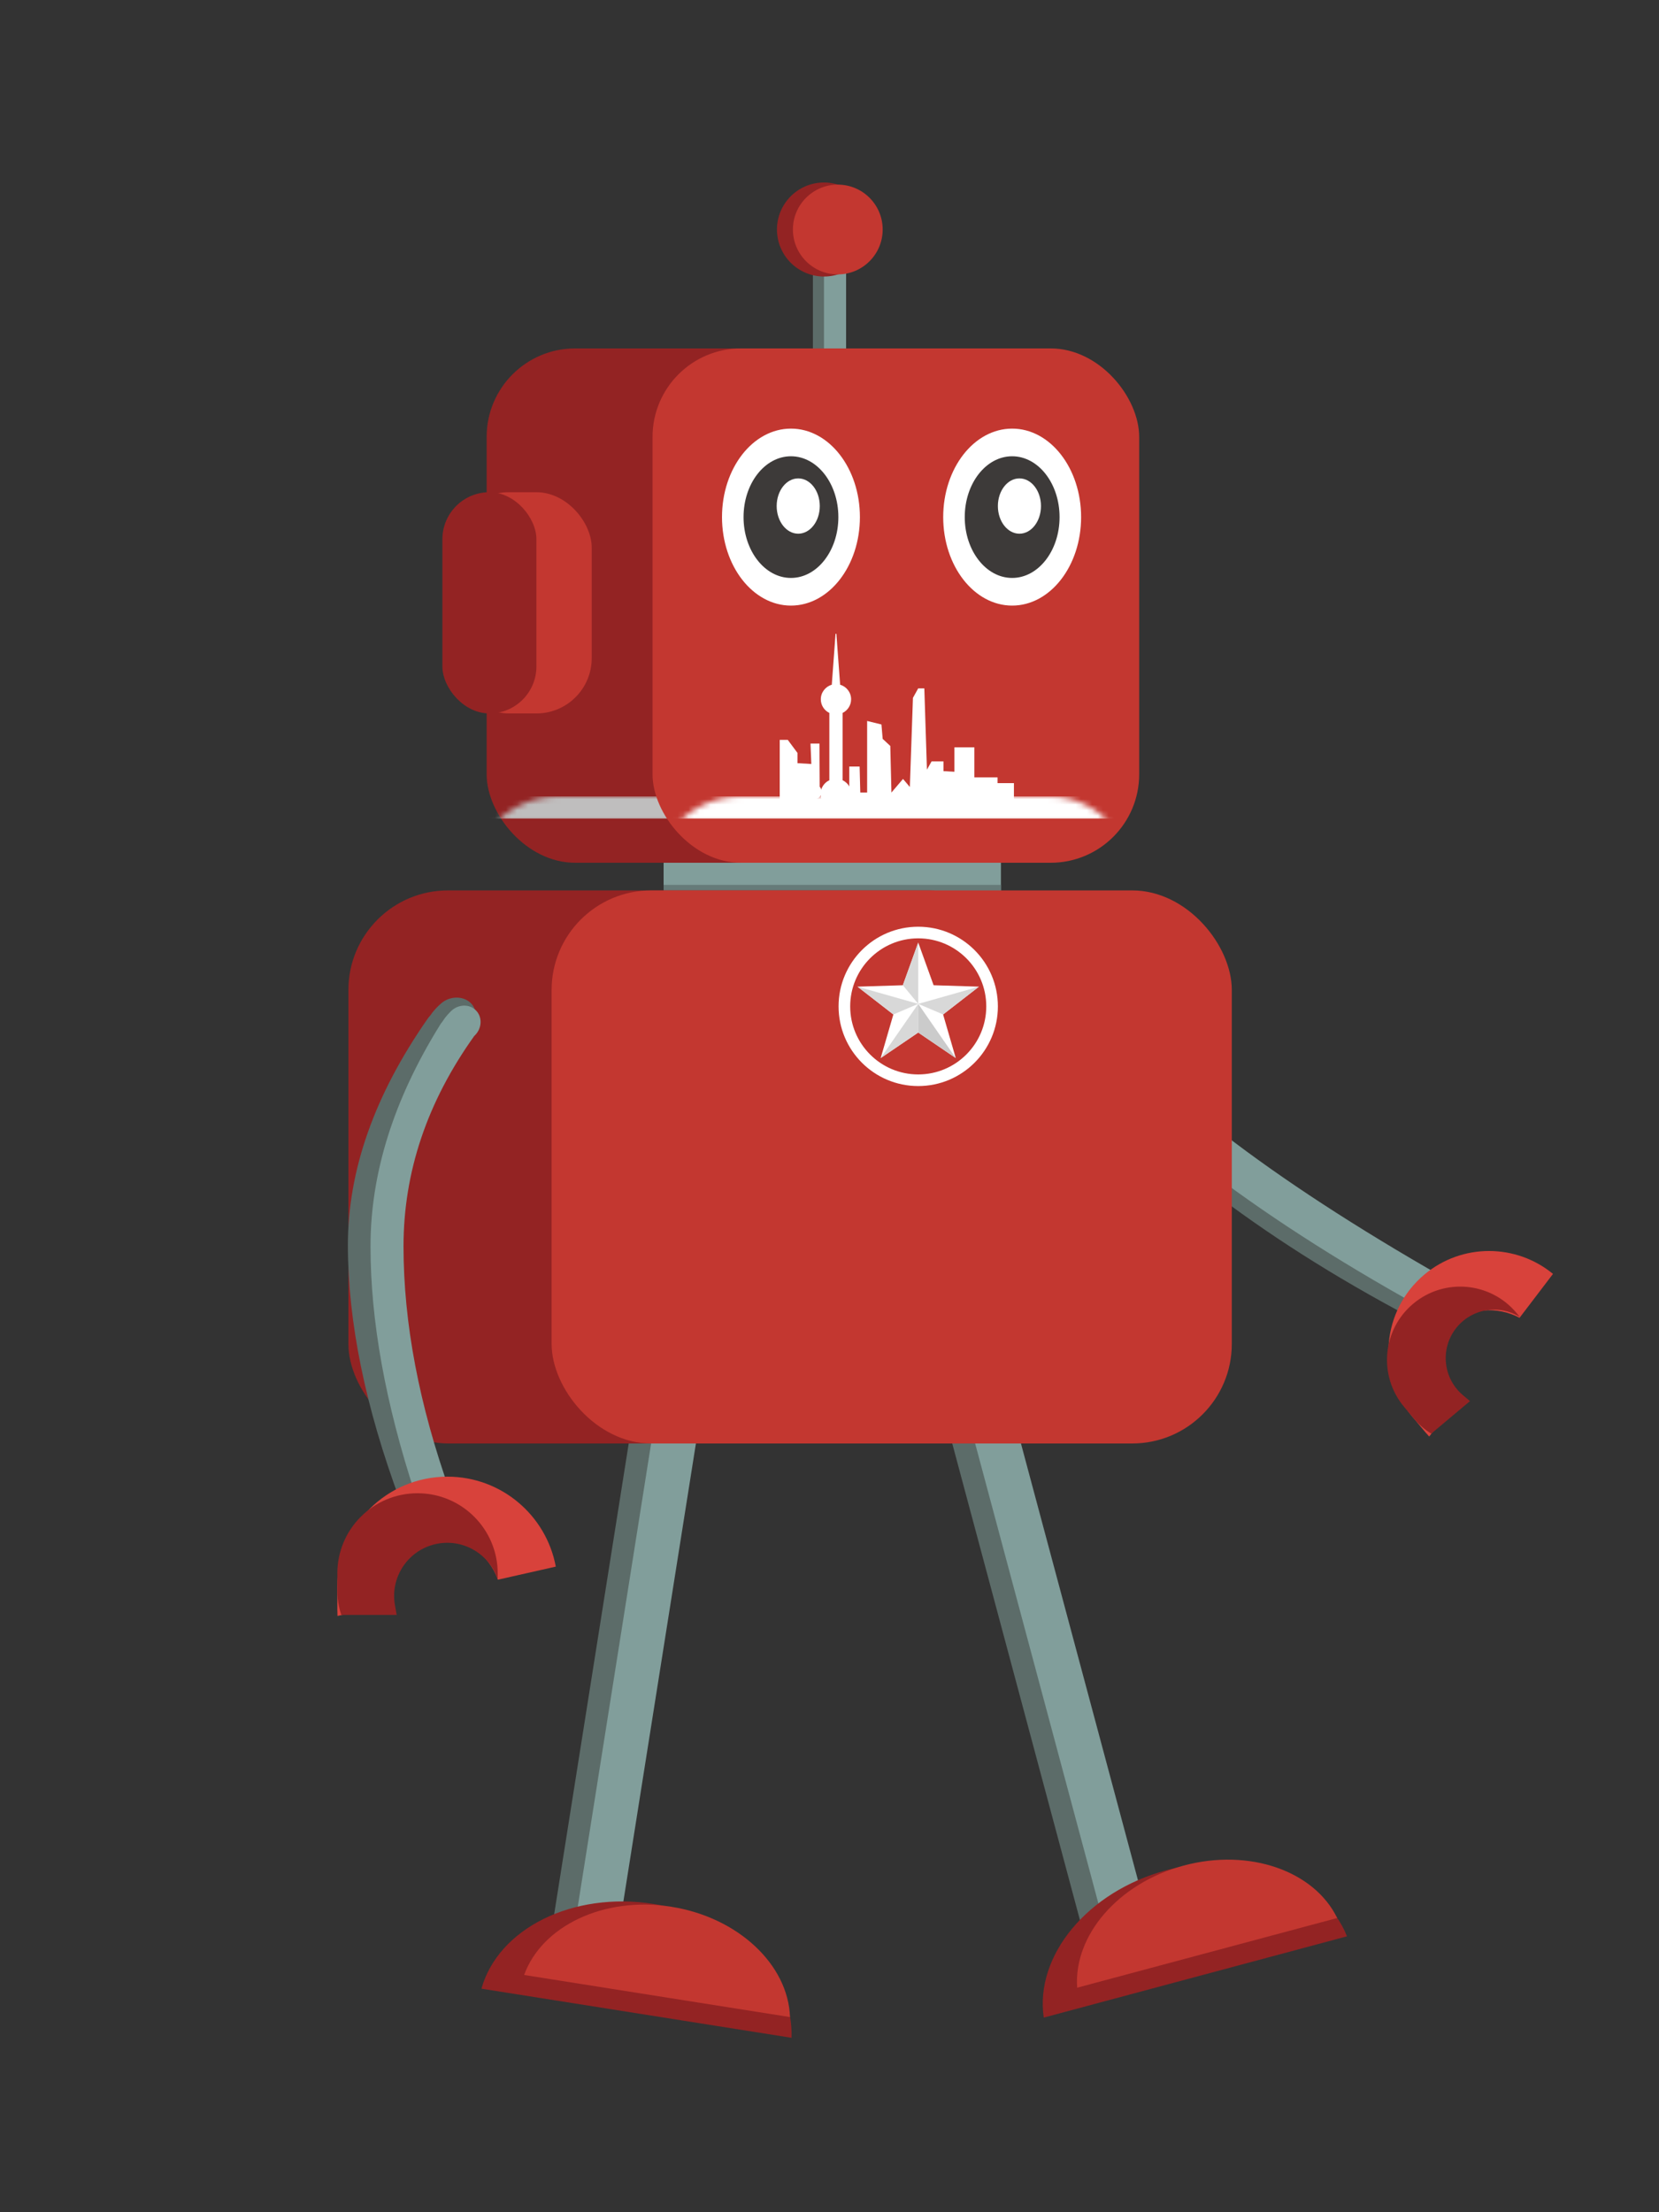 <?xml version="1.0" encoding="UTF-8"?>
<svg width="300px" height="400px" viewBox="0 0 300 400" version="1.1" xmlns="http://www.w3.org/2000/svg" xmlns:xlink="http://www.w3.org/1999/xlink">
    <rect x="0" y="0" width="300" height="400" fill="#333333" stroke="none"/>
    <title>机器人行走2</title>
    <defs>
        <rect id="path-1" x="0" y="0" width="88" height="93" rx="16"></rect>
        <rect id="path-3" x="0" y="0" width="88" height="93" rx="16"></rect>
    </defs>
    <g id="机器人行走2" stroke="none" stroke-width="1" fill="none" fill-rule="evenodd">
        <rect id="矩形" fill="#819E9B" x="120" y="156" width="61" height="8"></rect>
        <rect id="矩形" fill="#667B79" x="120" y="160" width="61" height="8"></rect>
        <g id="编组-3" transform="translate(183.349, 178.402)">
            <g id="手备份" transform="translate(41.499, 33.766) scale(-1, 1) rotate(53) translate(-41.499, -33.766) translate(34.274, -12.752)">
                <path d="M7.732,2.477 C9.03,1.179 11.056,1.1 12.257,2.301 C12.622,2.666 12.869,3.108 12.999,3.583 C13.926,4.398 14.467,5.615 14.388,6.92 C13.646,19.093 13.276,31.905 13.276,45.357 C13.276,59.146 11.955,73.785 9.315,89.276 C8.996,91.148 7.373,92.517 5.475,92.517 C4.031,92.517 2.861,91.347 2.861,89.904 C2.861,89.715 2.882,89.527 2.923,89.342 C6.332,73.84 8.037,59.443 8.037,46.15 C8.037,33.61 7.96,20.635 7.805,7.224 C7.718,7.155 7.635,7.082 7.556,7.002 C7.395,6.841 7.212,6.683 7.029,6.524 L6.811,6.333 C6.201,5.788 5.688,5.218 6.116,4.491 C6.64,3.603 7.268,2.941 7.732,2.477 Z" id="形状结合" fill="#5C6C69"></path>
                <path d="M5.967,1.056 C7.473,-0.278 9.823,-0.359 11.216,0.875 C11.707,1.31 12.014,1.85 12.139,2.426 C13.017,3.335 13.467,4.634 13.246,5.973 C11.511,16.52 10.644,28.518 10.644,41.968 C10.644,56.339 9.362,72.196 6.8,89.538 C6.55,91.243 5.236,92.595 3.539,92.895 L2.961,92.997 C1.589,93.24 0.281,92.324 0.038,90.952 C-0.007,90.697 -0.012,90.436 0.022,90.179 C2.487,71.783 3.719,55.712 3.719,41.968 C3.719,29.218 4.293,17.043 5.442,5.442 C5.363,5.379 5.282,5.316 5.201,5.253 L4.966,5.072 C4.23,4.496 3.58,3.897 4.092,3.127 C4.699,2.214 5.429,1.533 5.967,1.056 Z" id="形状结合备份-2" fill="#819E9B"></path>
            </g>
            <g id="编组-2" transform="translate(81.502, 60.96) rotate(-40) translate(-81.502, -60.96) translate(63.461, 49.461)">
                <path d="M18.193,-1.13686838e-13 C27.101,-1.15323271e-13 34.514,6.403 36.081,14.857 L26.342,17.056 C24.632,12.789 20.458,9.776 15.581,9.776 C9.18,9.776 3.992,14.964 3.992,21.365 L3.992,21.365 L3.991,22.103 L0.029,22.998 C0.01,22.654 4.28028748e-17,22.306 0,21.957 L0,18.193 C-1.23047876e-15,8.145 8.145,-1.1184112e-13 18.193,-1.13686838e-13 Z" id="形状结合" fill="#D8423B"></path>
                <path d="M13.243,2.74 C20.557,2.74 26.486,8.669 26.486,15.983 L26.487,16.969 C25.156,12.88 20.984,10.29 16.627,11.058 C11.858,11.899 8.673,16.447 9.514,21.217 L9.514,21.217 L9.798,22.832 L0.65,22.832 C0.228,21.539 -2.27198005e-13,20.157 -2.27373675e-13,18.723 L-2.27373675e-13,15.983 C-2.28269375e-13,8.669 5.929,2.74 13.243,2.74 Z" id="形状结合" fill="#932323"></path>
            </g>
        </g>
        <g id="脚" transform="translate(126.749, 290.438) rotate(9) translate(-126.749, -290.438) translate(98.365, 215.938)">
            <polygon id="矩形备份-4" fill="#5C6C69" points="10.884 0 18.884 0 18.884 144 10.884 144"></polygon>
            <polygon id="矩形" fill="#819E9B" points="14.884 0 22.884 0 22.884 144 14.884 144"></polygon>
            <path d="M28.384,129 C43.251,129 55.459,137.787 56.768,149 L-2.7797209e-14,149 C1.309,137.787 13.517,129 28.384,129 Z" id="形状结合" fill="#932323"></path>
            <path d="M31.574,129 C43.913,129 54.131,136.093 55.913,145.344 L7.236,145.344 C9.017,136.093 19.236,129 31.574,129 Z" id="形状结合备份" fill="#C33730"></path>
        </g>
        <g id="脚备份" transform="translate(196.879, 285.5) rotate(-15) translate(-196.879, -285.5) translate(168.495, 211)">
            <polygon id="矩形备份-4" fill="#5C6C69" points="10.884 5.79536419e-14 18.884 5.79536419e-14 18.884 144 10.884 144"></polygon>
            <polygon id="矩形" fill="#819E9B" points="14.884 5.79536419e-14 22.884 5.79536419e-14 22.884 144 14.884 144"></polygon>
            <path d="M28.384,129 C43.251,129 55.459,137.787 56.768,149 L-2.7797209e-14,149 C1.309,137.787 13.517,129 28.384,129 Z" id="形状结合" fill="#932323"></path>
            <path d="M31.574,129 C43.913,129 54.131,136.093 55.913,145.344 L7.236,145.344 C9.017,136.093 19.236,129 31.574,129 Z" id="形状结合备份" fill="#C33730"></path>
        </g>
        <rect id="矩形备份-2" fill="#932323" x="63" y="161" width="123" height="100" rx="18"></rect>
        <rect id="矩形" fill="#C33730" x="99.749" y="161" width="123" height="100" rx="18"></rect>
        <path d="M166.044,167.565 C174,167.565 180.449,174.014 180.449,181.97 C180.449,189.925 174,196.374 166.044,196.374 C158.089,196.374 151.64,189.925 151.64,181.97 C151.64,174.014 158.089,167.565 166.044,167.565 Z M166.044,169.666 C159.249,169.666 153.741,175.175 153.741,181.97 C153.741,188.765 159.249,194.273 166.044,194.273 C172.839,194.273 178.348,188.765 178.348,181.97 C178.348,175.175 172.839,169.666 166.044,169.666 Z" id="形状结合" fill="#FFFFFF"></path>
        <polygon id="星形" fill="#FFFFFF" points="166.044 186.699 159.258 191.31 161.547 183.431 155.064 178.402 163.265 178.144 166.044 170.424 168.824 178.144 177.025 178.402 170.542 183.431 172.831 191.31"></polygon>
        <polygon id="三角形" fill="#D8D8D8" points="166.044 170.424 166.044 181.514 163.265 178.144"></polygon>
        <polygon id="三角形备份" fill="#D8D8D8" transform="translate(160.164, 181.414) rotate(-75) translate(-160.164, -181.414) " points="161.754 175.708 161.589 187.121 158.574 183.272"></polygon>
        <polygon id="三角形备份-2" fill="#D8D8D8" transform="translate(171.535, 179.958) rotate(-315) translate(-171.535, -179.958) " points="174.317 174.975 173.289 183.116 168.753 184.941"></polygon>
        <polygon id="三角形备份-3" fill="#D8D8D8" transform="translate(163.774, 187.06) rotate(-150) translate(-163.774, -187.06) " points="165.559 181.122 164.58 192.999 161.988 188.509"></polygon>
        <polygon id="三角形备份-4" fill="#CBCBCB" transform="translate(168.315, 187.06) scale(-1, 1) rotate(-150) translate(-168.315, -187.06) " points="170.101 181.122 169.122 192.999 166.529 188.509"></polygon>
        <g id="矩形" transform="translate(88, 63)">
            <mask id="mask-2" fill="white">
                <use xlink:href="#path-1"></use>
            </mask>
            <use id="蒙版" fill="#932323" xlink:href="#path-1"></use>
            <rect fill="#BFBEBE" mask="url(#mask-2)" x="-3" y="81" width="39" height="4"></rect>
        </g>
        <g id="矩形" transform="translate(118, 63)">
            <mask id="mask-4" fill="white">
                <use xlink:href="#path-3"></use>
            </mask>
            <use id="蒙版" fill="#C33730" xlink:href="#path-3"></use>
            <rect fill="#FFFFFF" mask="url(#mask-4)" x="0" y="81" width="101" height="4"></rect>
        </g>
        <rect id="矩形备份" fill="#5C6C69" x="147" y="49" width="4" height="14"></rect>
        <rect id="矩形备份-3" fill="#C33730" x="82" y="89" width="25" height="40" rx="10"></rect>
        <rect id="矩形" fill="#932323" x="80" y="89" width="17" height="40" rx="8.5"></rect>
        <rect id="矩形" fill="#819E9B" x="149" y="49" width="4" height="14"></rect>
        <circle id="椭圆形备份" fill="#932323" cx="149" cy="41.5" r="8.5"></circle>
        <circle id="椭圆形" fill="#C33730" cx="151.5" cy="41.5" r="8.116"></circle>
        <g id="手" transform="translate(61, 180.382)">
            <path d="M18.763,1.056 C20.269,-0.278 22.619,-0.359 24.012,0.875 C25.405,2.109 25.314,4.191 23.808,5.526 C23.76,5.568 23.712,5.608 23.663,5.648 L24.133,5.069 C13.933,17.504 8.833,30.726 8.833,44.735 C8.833,58.877 12.056,74.005 18.502,90.117 C19.022,91.419 18.389,92.897 17.087,93.418 C16.787,93.538 16.467,93.599 16.144,93.599 L15.109,93.599 C13.438,93.599 11.942,92.56 11.361,90.993 C5.059,74.036 1.908,58.616 1.908,44.735 C1.908,31.249 6.711,17.618 16.316,3.841 C16.486,3.596 16.673,3.366 16.872,3.151 L16.888,3.127 C17.495,2.214 18.225,1.533 18.763,1.056 Z" id="形状结合备份-2" fill="#5C6C69"></path>
            <path d="M20.528,2.477 C21.826,1.179 23.852,1.1 25.053,2.301 C26.254,3.502 26.175,5.528 24.876,6.826 C24.836,6.866 24.796,6.904 24.755,6.942 C16.23,18.877 11.969,31.555 11.969,44.974 C11.969,58.832 14.787,73.663 20.422,89.465 C20.846,90.653 20.226,91.96 19.038,92.384 C18.792,92.472 18.532,92.517 18.271,92.517 L17.876,92.517 C16.148,92.517 14.616,91.407 14.077,89.765 C8.692,73.352 6,58.421 6,44.974 C6,31.766 10.194,18.415 18.583,4.921 C18.712,4.714 18.855,4.518 19.009,4.335 C19.511,3.524 20.092,2.913 20.528,2.477 Z" id="形状结合" fill="#819E9B"></path>
            <g id="编组" transform="translate(165, 71.618)"></g>
            <path d="M19.92,86.618 C29.673,86.618 37.79,93.628 39.505,102.885 L29.039,105.249 C27.372,100.626 22.946,97.321 17.748,97.321 L17.748,97.321 L16.371,97.321 C9.743,97.321 4.371,102.694 4.371,109.321 L4.371,109.321 L4.37,110.821 L0.032,111.801 C0.011,111.423 4.18330061e-16,111.042 0,110.658 L0,106.537 C-1.3472677e-15,95.536 8.918,86.618 19.92,86.618 Z" id="形状结合" fill="#D8423B"></path>
            <path d="M14.5,89.618 C22.508,89.618 29,96.109 29,104.118 L29,105.195 C27.542,100.719 22.975,97.884 18.206,98.725 C12.983,99.646 9.496,104.626 10.417,109.849 L10.417,109.849 L10.728,111.618 L0.712,111.618 C0.25,110.201 1.92388663e-16,108.689 0,107.118 L0,104.118 C-9.80712939e-16,96.109 6.492,89.618 14.5,89.618 Z" id="形状结合" fill="#932323"></path>
        </g>
        <g id="眼睛" transform="translate(170.561, 77.5)">
            <ellipse id="椭圆形" fill="#FFFFFF" cx="12.469" cy="16" rx="12.469" ry="16"></ellipse>
            <ellipse id="椭圆形" fill="#3D3A39" cx="12.469" cy="16" rx="8.573" ry="11"></ellipse>
            <ellipse id="椭圆形" fill="#FFFFFF" cx="13.784" cy="14" rx="3.897" ry="5"></ellipse>
        </g>
        <g id="眼睛" transform="translate(130.561, 77.5)">
            <ellipse id="椭圆形" fill="#FFFFFF" cx="12.469" cy="16" rx="12.469" ry="16"></ellipse>
            <ellipse id="椭圆形" fill="#3D3A39" cx="12.469" cy="16" rx="8.573" ry="11"></ellipse>
            <ellipse id="椭圆形" fill="#FFFFFF" cx="13.784" cy="14" rx="3.897" ry="5"></ellipse>
        </g>
        <g id="上海建筑" transform="translate(141, 114.601)" fill="#FFFFFF">
            <path d="M12.962,28.999 C12.962,27.886 12.308,26.924 11.365,26.475 L11.365,14.313 L11.359,14.313 C12.275,13.868 12.908,12.928 12.908,11.842 C12.908,10.593 12.067,9.537 10.922,9.208 L10.242,0 L10.094,0 L9.414,9.208 C8.269,9.537 7.428,10.593 7.428,11.842 C7.428,12.928 8.062,13.868 8.978,14.313 L8.971,14.313 L8.971,26.476 C8.028,26.925 7.375,27.887 7.375,29 C7.375,29.757 7.677,30.445 8.167,30.949 L6.968,32.922 L7.096,33 L8.276,31.056 C8.774,31.517 9.439,31.798 10.168,31.798 C10.929,31.798 11.62,31.491 12.124,30.995 L13.239,32.929 L13.368,32.854 L12.232,30.883 C12.685,30.385 12.962,29.724 12.962,28.999 Z" id="路径" fill-rule="nonzero"></path>
            <path d="M0,19.175 L1.454,19.175 L3.207,21.536 L3.207,23.39 L5.713,23.539 L5.564,19.843 L7.184,19.843 L7.227,27.654 C7.733,28.213 7.689,29.076 7.13,29.581 C6.886,29.802 6.57,29.927 6.241,29.933 L0,30.05 L0,30.05 L0,19.175 Z" id="矩形"></path>
            <polygon id="矩形" points="12.575 24 14.445 24 14.568 28.699 15.806 28.699 15.806 15.758 18.393 16.394 18.615 18.998 19.993 20.276 20.2 28.699 22.293 26.242 23.531 27.702 24.089 11.579 25.037 9.869 26.148 9.869 26.62 24.562 27.456 23.073 29.608 23.073 29.608 24.832 32.18 24.982 33.011 30.05 12.575 30.05"></polygon>
            <rect id="矩形" x="31.59" y="20.525" width="3.603" height="10.875"></rect>
            <rect id="矩形备份-5" x="34.392" y="25.961" width="5" height="4.4"></rect>
            <rect id="矩形备份-6" x="37.349" y="27" width="5" height="4.399"></rect>
        </g>
    </g>
</svg>